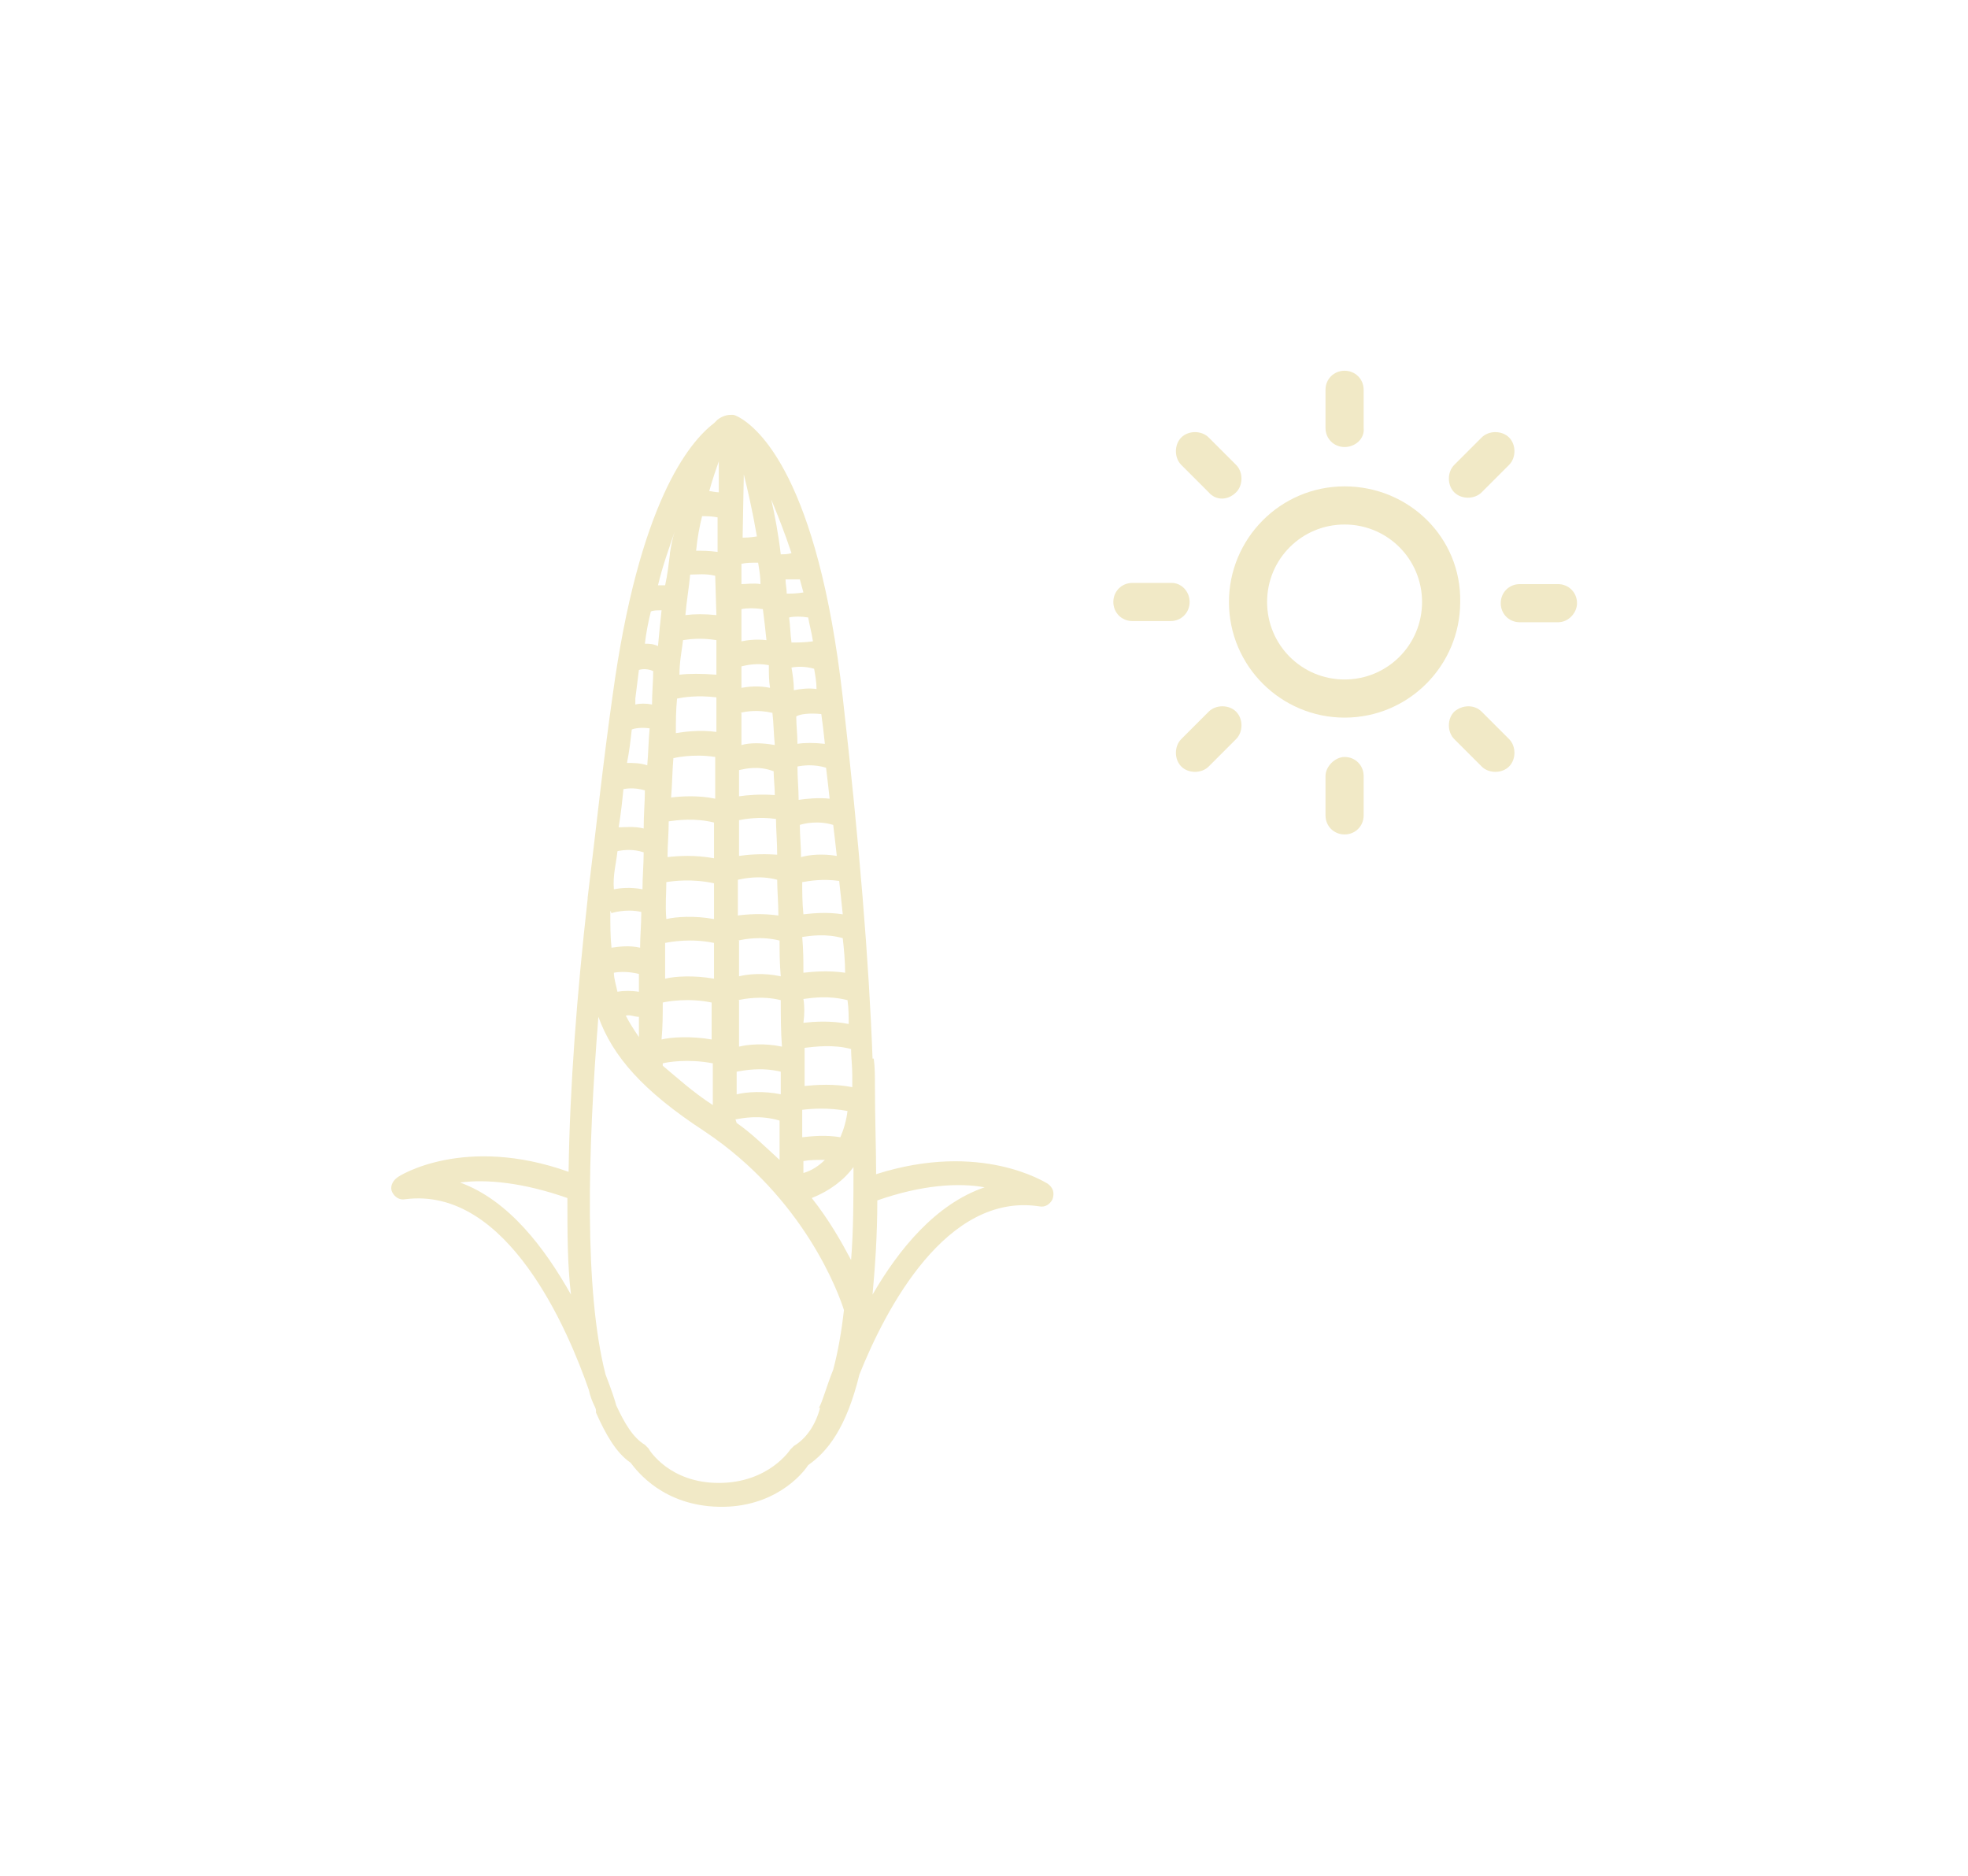 <?xml version="1.0" encoding="utf-8"?>
<!-- Generator: Adobe Illustrator 19.2.1, SVG Export Plug-In . SVG Version: 6.00 Build 0)  -->
<svg version="1.1" id="Layer_1" xmlns="http://www.w3.org/2000/svg" xmlns:xlink="http://www.w3.org/1999/xlink" x="0px" y="0px"
	 viewBox="0 0 165.1 157.4" style="enable-background:new 0 0 165.1 157.4;" xml:space="preserve">
<style type="text/css">
	.st0{fill:#F1E9C6;}
</style>
<g>
	<path class="st0" d="M87.9,99.3c-0.2-0.1-5.6-3.6-14.4-0.8c0-2.2-0.1-4.7-0.1-7.4c0-0.8,0-1.6-0.1-2.3l-0.1,0
		c-0.3-8.1-1.1-18-2.5-30.3C68.6,40,63.6,35.9,62,35c-0.2-0.1-0.4-0.2-0.5-0.2l0,0l0,0l-0.1,0l-0.1,0l0,0l0,0
		c-0.3,0-0.7,0.1-1.1,0.4c-0.1,0.1-0.2,0.2-0.3,0.3c-2.1,1.6-6.3,6.7-8.5,22.8c-0.8,5.6-1.4,11.3-2.1,17l0,0l0,0.1
		c-0.9,8-1.5,15.8-1.6,22.9c-8.7-3.1-14.2,0.3-14.4,0.5c-0.4,0.3-0.6,0.8-0.4,1.2c0.2,0.4,0.6,0.7,1.1,0.6
		c8.6-1.1,13.7,11.1,15.4,16c0.1,0.5,0.3,1,0.5,1.4c0.1,0.2,0.1,0.3,0.1,0.4l0,0.1l0,0c0.8,1.8,1.7,3.4,2.9,4.2
		c0.6,0.8,2.8,3.6,7.4,3.7s7-2.7,7.5-3.5c1.6-1.1,3.2-3.1,4.3-7.6c2.2-5.5,7.3-15.3,15.1-14.1c0.5,0.1,0.9-0.2,1.1-0.6
		C88.5,100,88.3,99.6,87.9,99.3z M71.4,105.7c-0.8-1.5-1.8-3.3-3.3-5.2c1.5-0.6,2.7-1.5,3.5-2.6C71.6,100.6,71.6,103.2,71.4,105.7z
		 M51.8,83.2c-0.1-0.5-0.3-1.1-0.3-1.6c0.5-0.1,1.3-0.1,2.1,0.1c0,0.5,0,1,0,1.5C53,83.1,52.3,83.1,51.8,83.2z M68.9,59.9
		c0.1,0.7,0.2,1.5,0.3,2.5c-0.9-0.1-1.7-0.1-2.3,0c0-0.8-0.1-1.5-0.1-2.3C67.1,59.9,67.9,59.8,68.9,59.9z M70.5,95.4
		c-1.2-0.2-2.3-0.1-3.2,0c0-0.8,0-1.6,0-2.3c0.8-0.1,2.2-0.2,3.8,0.1C71,94,70.8,94.7,70.5,95.4z M61.9,78.9c0.5-0.1,1.9-0.4,3.5,0
		c0,0.9,0,1.9,0.1,3c-1.4-0.3-2.7-0.2-3.5,0l0-3L61.9,78.9z M61.9,76.8l0-3c0.5-0.1,1.8-0.4,3.3,0c0,0.9,0.1,1.9,0.1,3
		C63.9,76.6,62.6,76.7,61.9,76.8z M62,71.8l0-3c0.5-0.1,1.7-0.3,3.1-0.1c0,0.9,0.1,1.9,0.1,3C63.8,71.6,62.7,71.7,62,71.8z M62,66.8
		l0-2.2c0.5-0.1,1.6-0.4,2.9,0.1l0-0.1c0,0.7,0.1,1.4,0.1,2.1C63.8,66.6,62.7,66.7,62,66.8z M62.1,59.8c0.4-0.1,1.4-0.3,2.7,0
		c0.1,0.8,0.1,1.7,0.2,2.7c-1.1-0.2-2.1-0.2-2.8,0l0-2.7L62.1,59.8z M64.6,57.7c-1-0.2-1.8-0.1-2.4,0l0-1.8c0.4-0.1,1.3-0.3,2.3-0.1
		C64.5,56.5,64.5,57.1,64.6,57.7z M62.2,47.3c0.4-0.1,0.8-0.1,1.4-0.1c0.1,0.6,0.2,1.2,0.2,1.8c-0.6-0.1-1.1,0-1.6,0L62.2,47.3z
		 M60.1,51.6c-1-0.1-1.8-0.1-2.6,0c0.1-1.2,0.3-2.3,0.4-3.4c0.6,0,1.3-0.1,2.1,0.1L60.1,51.6z M57.3,53.7c0.6-0.1,1.6-0.2,2.8,0
		l0,2.9c-1.2-0.1-2.3-0.1-3.1,0C57,55.5,57.2,54.6,57.3,53.7z M56.8,58.6c0.5-0.1,1.7-0.3,3.3-0.1l0,2.9c-1.4-0.2-2.8,0-3.4,0.1
		C56.7,60.5,56.7,59.6,56.8,58.6z M55.9,74c0.6-0.1,2.2-0.3,4,0.1l0,3c-1.6-0.3-3.2-0.2-4,0C55.8,75.9,55.9,75,55.9,74z M56,71.9
		c0-1,0.1-2,0.1-3c0.7-0.1,2.2-0.3,3.8,0.1l0,3C58.3,71.7,56.9,71.8,56,71.9z M55.8,79.1c0.5-0.1,2.2-0.4,4.1,0l0,3
		c-1.7-0.3-3.3-0.2-4.1,0C55.8,81,55.8,80,55.8,79.1z M60,67c-1.4-0.3-2.9-0.2-3.7-0.1c0.1-1.2,0.1-2.3,0.2-3.4l0,0.1
		c0,0,1.6-0.4,3.5-0.1L60,67z M61.9,83.9c0.5-0.1,2-0.4,3.6,0c0,1.2,0,2.6,0.1,3.9c-1.4-0.3-2.8-0.2-3.6,0l0-3.9L61.9,83.9z
		 M67.4,83.8c0.8-0.1,2.1-0.3,3.7,0.1c0.1,0.7,0.1,1.4,0.1,2c-1.5-0.3-2.9-0.2-3.8-0.1C67.5,85.1,67.5,84.4,67.4,83.8z M67.3,74
		c0.6-0.1,1.7-0.3,3.1-0.1c0.1,0.9,0.2,1.8,0.3,2.8c-1.3-0.2-2.4-0.1-3.3,0C67.3,75.7,67.3,74.8,67.3,74z M62.2,53.8l0-2.7
		c0.5-0.1,1.1-0.1,1.8,0c0.1,0.8,0.2,1.6,0.3,2.6C63.4,53.6,62.7,53.7,62.2,53.8z M62.3,45.1l0.1-5.3c0.3,1.2,0.7,2.9,1.1,5.2
		C62.9,45.1,62.6,45.1,62.3,45.1z M60.3,41.3c-0.3,0-0.6-0.1-0.8-0.1c0.3-1.1,0.6-1.9,0.8-2.5L60.3,41.3z M58.9,43.3
		c0.4,0,0.8,0,1.3,0.1l0,2.9c-0.7-0.1-1.3-0.1-1.8-0.1C58.5,45.1,58.7,44.1,58.9,43.3z M53.7,79.5c-0.9-0.2-1.7-0.1-2.4,0
		c-0.1-0.9-0.1-1.9-0.1-3.1l0.1,0.2c0,0,1.2-0.4,2.5-0.1C53.8,77.6,53.7,78.5,53.7,79.5z M55.6,84.1c0.4-0.1,2.2-0.4,4.1,0l0,3.1
		c-1.7-0.3-3.4-0.2-4.2,0C55.6,86.1,55.6,85.1,55.6,84.1z M61.8,89.9c0.6-0.1,2-0.4,3.7,0c0,0.6,0,1.3,0,1.9c-1.4-0.3-2.9-0.2-3.7,0
		L61.8,89.9z M67.4,97.4c0.5-0.1,1.1-0.1,1.8-0.1c-0.5,0.5-1.1,0.9-1.8,1.1C67.4,98.2,67.4,97.8,67.4,97.4z M71.5,91.2
		c-1.5-0.3-3-0.2-4-0.1c0-1,0-2.1,0-3.2c0.9-0.1,2.4-0.3,3.9,0.1c0,0.7,0.1,1.4,0.1,2.2C71.5,90.5,71.5,90.9,71.5,91.2z M67.4,81.6
		c0-1,0-1.9-0.1-3c0.7-0.1,2-0.3,3.4,0.1c0.1,0.9,0.2,1.9,0.2,2.9C69.5,81.4,68.3,81.5,67.4,81.6z M67.2,71.9c0-0.9-0.1-1.8-0.1-2.7
		c0.3-0.1,1.5-0.4,2.8,0c0.1,0.8,0.2,1.7,0.3,2.6C69,71.6,67.9,71.7,67.2,71.9z M67,67.1c0-0.9-0.1-1.8-0.1-2.8
		c0.5-0.1,1.4-0.2,2.4,0.1c0.1,0.8,0.2,1.7,0.3,2.6C68.7,66.9,67.6,67,67,67.1z M66.6,57.9c0-0.7-0.1-1.3-0.2-1.9
		c0.5-0.1,1.2-0.1,1.9,0.1c0.1,0.6,0.2,1.1,0.2,1.7C67.8,57.7,67.1,57.8,66.6,57.9z M66.4,53.9c-0.1-0.7-0.1-1.4-0.2-2.1
		c0.4-0.1,1-0.1,1.6,0c0.1,0.6,0.3,1.3,0.4,2C67.5,53.9,66.9,53.9,66.4,53.9z M66,49.8c0-0.4-0.1-0.8-0.1-1.2c0.3,0,0.8,0,1.2,0
		c0.1,0.4,0.2,0.7,0.3,1.1C66.8,49.8,66.3,49.8,66,49.8z M65.5,46.5c-0.2-1.7-0.5-3.3-0.8-4.6c0.5,1.2,1.1,2.7,1.7,4.5
		C66.1,46.5,65.8,46.5,65.5,46.5z M56.2,46.4L56.2,46.4l0,0.1c-0.1,0.8-0.2,1.7-0.4,2.6c-0.2,0-0.4,0-0.6,0c0.4-1.7,1-3.3,1.4-4.5
		C56.4,45.2,56.3,45.8,56.2,46.4z M54.6,51.3c0.2-0.1,0.5-0.1,0.9-0.1c-0.1,0.9-0.2,1.9-0.3,3C54.8,54,54.4,54,54.1,54
		C54.2,53.1,54.4,52.1,54.6,51.3z M53.3,58.6c0.1-0.8,0.2-1.6,0.3-2.4c0.3-0.1,0.8-0.1,1.2,0.1c0,0.8-0.1,1.8-0.1,2.8
		c-0.5-0.1-1-0.1-1.4,0C53.3,58.9,53.3,58.7,53.3,58.6z M53,61.2c0.2-0.1,0.8-0.2,1.5-0.1c-0.1,1-0.1,2-0.2,3.1
		C53.7,64,53.1,64,52.6,64C52.8,63,52.9,62.1,53,61.2z M52.3,66.2c0.5-0.1,1.1-0.1,1.8,0.1c0,1-0.1,2-0.1,3.2
		c-0.8-0.2-1.5-0.1-2.1-0.1C52.1,68.2,52.2,67.2,52.3,66.2z M51.8,71.4c0.5-0.1,1.3-0.2,2.2,0.1c0,1-0.1,2-0.1,3.1
		c-1-0.2-1.9-0.1-2.4,0C51.4,73.4,51.7,72.4,51.8,71.4z M53.6,85.3c0,0.6,0,1.1,0,1.7c-0.4-0.6-0.8-1.2-1.1-1.8
		C52.9,85.1,53.2,85.3,53.6,85.3z M55.6,89.2c0.4-0.1,2.1-0.4,4.2,0l0,3.5c-1.7-1.1-3-2.3-4.2-3.3C55.6,89.4,55.6,89.3,55.6,89.2z
		 M61.7,93.9c0.6-0.1,2-0.4,3.7,0.1c0,1.1,0,2.1,0,3.3c-1.1-1-2.3-2.2-3.6-3.1L61.7,93.9z M38.6,99.2c2.2-0.3,5.3,0,9,1.3
		c0,2.9,0,5.6,0.3,8.1C45.7,104.7,42.7,100.7,38.6,99.2z M66.6,121.3c-0.1,0.1-0.2,0.2-0.3,0.3c0,0-1.8,2.8-6,2.8
		c-4.1,0-5.8-2.7-5.9-2.9c-0.1-0.1-0.2-0.2-0.3-0.3c-1-0.6-1.7-1.8-2.4-3.3l0,0c-0.1-0.4-0.4-1.3-0.9-2.6c-1.8-7-1.5-18.7-0.6-30
		c1.2,3.3,3.7,6.2,8.9,9.6c8.4,5.6,11.3,13.7,11.7,15c-0.2,1.8-0.5,3.5-0.9,5c-0.6,1.5-0.9,2.7-1.2,3.2l0.1,0
		C68.4,119.6,67.6,120.7,66.6,121.3z M73.2,108.6c0.2-2.2,0.4-4.9,0.4-7.9c3.7-1.3,6.8-1.5,9-1.1C78.5,101,75.4,104.8,73.2,108.6z"
		/>
	<g>
		<g>
			<path class="st0" d="M130.7,52.2h-3.2c-0.9,0-1.6-0.7-1.6-1.6c0-0.9,0.7-1.6,1.6-1.6h3.2c0.9,0,1.6,0.7,1.6,1.6
				C132.3,51.4,131.6,52.2,130.7,52.2z"/>
			<path class="st0" d="M124.3,41.3c-0.6,0.6-1.7,0.6-2.3,0c-0.6-0.6-0.6-1.7,0-2.3l2.3-2.3c0.6-0.6,1.7-0.6,2.3,0
				c0.6,0.6,0.6,1.7,0,2.3L124.3,41.3z"/>
			<path class="st0" d="M112.8,40.8c-5.4,0-9.7,4.4-9.7,9.7c0,5.4,4.4,9.7,9.7,9.7c5.4,0,9.7-4.4,9.7-9.7
				C122.6,45.1,118.2,40.8,112.8,40.8z M112.8,57c-3.6,0-6.5-2.9-6.5-6.5c0-3.6,2.9-6.5,6.5-6.5s6.5,2.9,6.5,6.5
				C119.3,54.1,116.4,57,112.8,57z"/>
			<path class="st0" d="M112.8,37.5c-0.9,0-1.6-0.7-1.6-1.6v-3.2c0-0.9,0.7-1.6,1.6-1.6s1.6,0.7,1.6,1.6v3.2
				C114.5,36.8,113.7,37.5,112.8,37.5z"/>
			<path class="st0" d="M101.4,41.3L99.1,39c-0.6-0.6-0.6-1.7,0-2.3c0.6-0.6,1.7-0.6,2.3,0l2.3,2.3c0.6,0.6,0.6,1.7,0,2.3
				C103,42,102,42,101.4,41.3z"/>
			<path class="st0" d="M99.8,50.5c0,0.9-0.7,1.6-1.6,1.6H95c-0.9,0-1.6-0.7-1.6-1.6c0-0.9,0.7-1.6,1.6-1.6h3.3
				C99.1,48.9,99.8,49.6,99.8,50.5z"/>
			<path class="st0" d="M101.4,59.7c0.6-0.6,1.7-0.6,2.3,0c0.6,0.6,0.6,1.7,0,2.3l-2.3,2.3c-0.6,0.6-1.7,0.6-2.3,0
				c-0.6-0.6-0.6-1.7,0-2.3L101.4,59.7z"/>
			<path class="st0" d="M112.8,63.5c0.9,0,1.6,0.7,1.6,1.6v3.3c0,0.9-0.7,1.6-1.6,1.6s-1.6-0.7-1.6-1.6v-3.3
				C111.2,64.3,112,63.5,112.8,63.5z"/>
			<path class="st0" d="M124.3,59.7l2.3,2.3c0.6,0.6,0.6,1.7,0,2.3c-0.6,0.6-1.7,0.6-2.3,0L122,62c-0.6-0.6-0.6-1.7,0-2.3
				C122.7,59.1,123.7,59.1,124.3,59.7z"/>
		</g>
	</g>
</g>
</svg>
